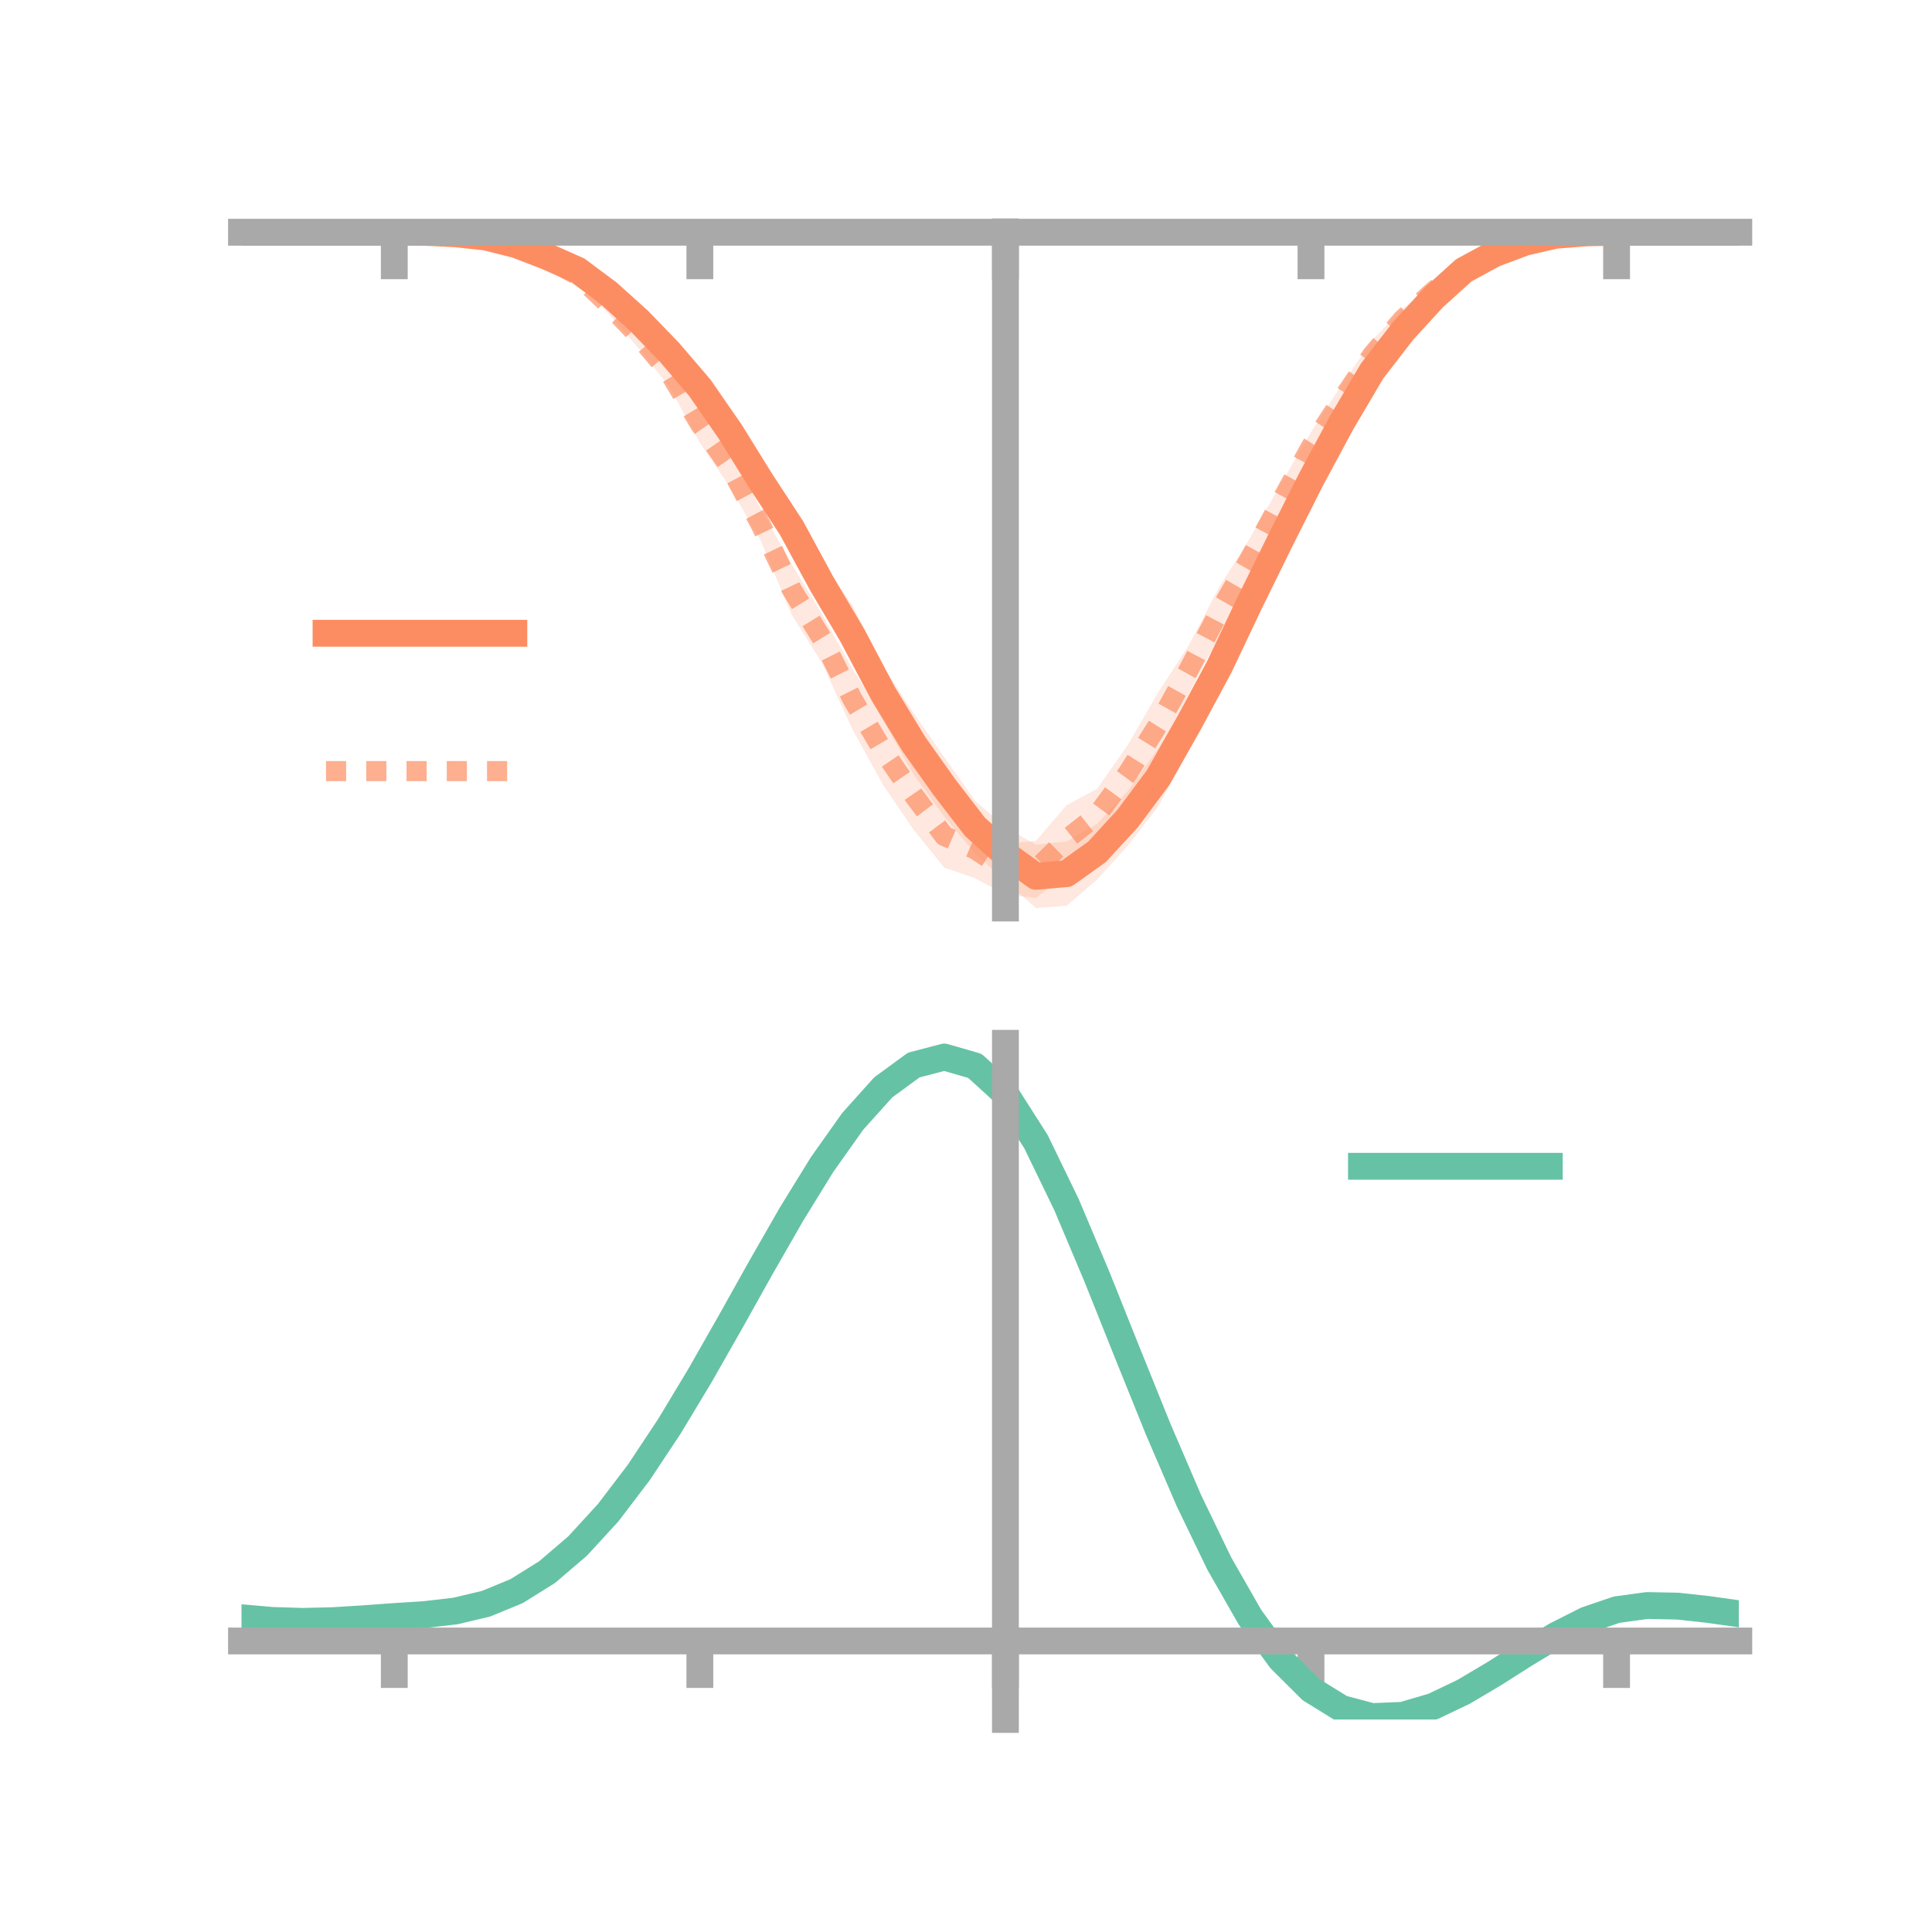 <?xml version="1.0" encoding="utf-8" standalone="no"?>
<!DOCTYPE svg PUBLIC "-//W3C//DTD SVG 1.1//EN"
  "http://www.w3.org/Graphics/SVG/1.1/DTD/svg11.dtd">
<!-- Created with matplotlib (https://matplotlib.org/) -->
<svg height="144pt" version="1.1" viewBox="0 0 144 144" width="144pt" xmlns="http://www.w3.org/2000/svg" xmlns:xlink="http://www.w3.org/1999/xlink">
 <defs>
  <style type="text/css">*{stroke-linecap:butt;stroke-linejoin:round;}</style>
 </defs>
 <g id="figure_1">
  <g id="patch_1">
   <path d="M 0 144 
L 144 144 
L 144 0 
L 0 0 
z
" style="fill:none;"/>
  </g>
  <g id="axes_1">
   <g id="patch_2">
    <path d="M 18 67.68 
L 129.6 67.68 
L 129.6 17.28 
L 18 17.28 
z
" style="fill:none;"/>
   </g>
   <g id="PolyCollection_1">
    <path clip-path="url(#p6718822da0)" d="M 18 17.31 
L 18 17.31 
L 20.278 17.31 
L 22.555 17.31 
L 24.833 17.31 
L 27.11 17.31 
L 29.388 17.31 
L 31.665 17.28 
L 33.943 17.34 
L 36.22 17.503 
L 38.498 18 
L 40.776 18.742 
L 43.053 19.507 
L 45.331 21.148 
L 47.608 22.885 
L 49.886 25.36 
L 52.163 27.649 
L 54.441 30.814 
L 56.718 34.256 
L 58.996 37.487 
L 61.273 41.82 
L 63.551 45.169 
L 65.829 49.687 
L 68.106 53.17 
L 70.384 56.432 
L 72.661 59.662 
L 74.939 61.676 
L 77.216 62.955 
L 79.494 62.722 
L 81.771 61.401 
L 84.049 58.969 
L 86.327 55.785 
L 88.604 51.99 
L 90.882 48.187 
L 93.159 43.032 
L 95.437 38.564 
L 97.714 34.306 
L 99.992 30.426 
L 102.269 26.659 
L 104.547 23.942 
L 106.824 21.54 
L 109.102 19.661 
L 111.38 18.576 
L 113.657 17.88 
L 115.935 17.416 
L 118.212 17.323 
L 120.49 17.309 
L 122.767 17.31 
L 125.045 17.31 
L 127.322 17.31 
L 129.6 17.31 
L 129.6 17.31 
L 129.6 17.31 
L 127.322 17.31 
L 125.045 17.31 
L 122.767 17.31 
L 120.49 17.311 
L 118.212 17.392 
L 115.935 17.653 
L 113.657 18.241 
L 111.38 19.25 
L 109.102 20.636 
L 106.824 22.88 
L 104.547 25.464 
L 102.269 28.644 
L 99.992 32.597 
L 97.714 37.183 
L 95.437 41.964 
L 93.159 46.769 
L 90.882 51.207 
L 88.604 55.867 
L 86.327 60.118 
L 84.049 63.045 
L 81.771 65.568 
L 79.494 67.512 
L 77.216 67.68 
L 74.939 65.682 
L 72.661 63.58 
L 70.384 60.889 
L 68.106 57.729 
L 65.829 53.716 
L 63.551 49.613 
L 61.273 45.276 
L 58.996 41.219 
L 56.718 37.481 
L 54.441 33.578 
L 52.163 30.16 
L 49.886 27.13 
L 47.608 24.891 
L 45.331 22.524 
L 43.053 20.768 
L 40.776 19.509 
L 38.498 18.488 
L 36.22 17.836 
L 33.943 17.508 
L 31.665 17.352 
L 29.388 17.31 
L 27.11 17.31 
L 24.833 17.31 
L 22.555 17.31 
L 20.278 17.31 
L 18 17.31 
z
" style="fill:#fc8d62;fill-opacity:0.2;"/>
   </g>
   <g id="PolyCollection_2">
    <path clip-path="url(#p6718822da0)" d="M 18 17.31 
L 18 17.31 
L 20.278 17.31 
L 22.555 17.31 
L 24.833 17.31 
L 27.11 17.31 
L 29.388 17.31 
L 31.665 17.287 
L 33.943 17.314 
L 36.22 17.545 
L 38.498 17.908 
L 40.776 18.854 
L 43.053 20.004 
L 45.331 21.98 
L 47.608 24.142 
L 49.886 26.722 
L 52.163 30.205 
L 54.441 33.384 
L 56.718 37.956 
L 58.996 42.03 
L 61.273 45.788 
L 63.551 49.872 
L 65.829 53.392 
L 68.106 56.705 
L 70.384 59.964 
L 72.661 61.147 
L 74.939 62.904 
L 77.216 62.666 
L 79.494 60.022 
L 81.771 58.789 
L 84.049 55.545 
L 86.327 51.603 
L 88.604 48.1 
L 90.882 43.736 
L 93.159 40.118 
L 95.437 36.124 
L 97.714 32.215 
L 99.992 28.703 
L 102.269 25.349 
L 104.547 23.011 
L 106.824 21.207 
L 109.102 19.489 
L 111.38 18.564 
L 113.657 17.714 
L 115.935 17.424 
L 118.212 17.305 
L 120.49 17.309 
L 122.767 17.31 
L 125.045 17.31 
L 127.322 17.31 
L 129.6 17.31 
L 129.6 17.31 
L 129.6 17.31 
L 127.322 17.31 
L 125.045 17.31 
L 122.767 17.31 
L 120.49 17.311 
L 118.212 17.4 
L 115.935 17.665 
L 113.657 18.184 
L 111.38 19.081 
L 109.102 20.36 
L 106.824 22.215 
L 104.547 24.58 
L 102.269 27.561 
L 99.992 30.939 
L 97.714 34.348 
L 95.437 38.756 
L 93.159 43.169 
L 90.882 47.429 
L 88.604 51.724 
L 86.327 56.423 
L 84.049 59.755 
L 81.771 62.72 
L 79.494 65.085 
L 77.216 66.933 
L 74.939 66.671 
L 72.661 65.452 
L 70.384 64.665 
L 68.106 61.862 
L 65.829 58.517 
L 63.551 54.4 
L 61.273 49.419 
L 58.996 45.793 
L 56.718 40.346 
L 54.441 36.365 
L 52.163 32.996 
L 49.886 28.819 
L 47.608 25.967 
L 45.331 23.365 
L 43.053 21.034 
L 40.776 19.691 
L 38.498 18.58 
L 36.22 17.915 
L 33.943 17.507 
L 31.665 17.344 
L 29.388 17.31 
L 27.11 17.31 
L 24.833 17.31 
L 22.555 17.31 
L 20.278 17.31 
L 18 17.31 
z
" style="fill:#fc8d62;fill-opacity:0.2;"/>
   </g>
   <g id="matplotlib.axis_1">
    <g id="xtick_1">
     <g id="line2d_1">
      <defs>
       <path d="M 0 0 
L 0 3.5 
" id="md97a001b4c" style="stroke:#a9a9a9;stroke-width:2;"/>
      </defs>
      <g>
       <use style="fill:#a9a9a9;stroke:#a9a9a9;stroke-width:2;" x="29.388" xlink:href="#md97a001b4c" y="17.31"/>
      </g>
     </g>
    </g>
    <g id="xtick_2">
     <g id="line2d_2">
      <g>
       <use style="fill:#a9a9a9;stroke:#a9a9a9;stroke-width:2;" x="52.163" xlink:href="#md97a001b4c" y="17.31"/>
      </g>
     </g>
    </g>
    <g id="xtick_3">
     <g id="line2d_3">
      <g>
       <use style="fill:#a9a9a9;stroke:#a9a9a9;stroke-width:2;" x="74.939" xlink:href="#md97a001b4c" y="17.31"/>
      </g>
     </g>
    </g>
    <g id="xtick_4">
     <g id="line2d_4">
      <g>
       <use style="fill:#a9a9a9;stroke:#a9a9a9;stroke-width:2;" x="97.714" xlink:href="#md97a001b4c" y="17.31"/>
      </g>
     </g>
    </g>
    <g id="xtick_5">
     <g id="line2d_5">
      <g>
       <use style="fill:#a9a9a9;stroke:#a9a9a9;stroke-width:2;" x="120.49" xlink:href="#md97a001b4c" y="17.31"/>
      </g>
     </g>
    </g>
   </g>
   <g id="matplotlib.axis_2"/>
   <g id="line2d_6">
    <path clip-path="url(#p6718822da0)" d="M 18 17.31 
L 20.278 17.31 
L 22.555 17.31 
L 24.833 17.31 
L 27.11 17.31 
L 29.388 17.31 
L 31.665 17.316 
L 33.943 17.424 
L 36.22 17.669 
L 38.498 18.244 
L 40.776 19.126 
L 43.053 20.137 
L 45.331 21.836 
L 47.608 23.888 
L 49.886 26.245 
L 52.163 28.905 
L 54.441 32.196 
L 56.718 35.869 
L 58.996 39.353 
L 61.273 43.548 
L 63.551 47.391 
L 65.829 51.702 
L 68.106 55.449 
L 70.384 58.661 
L 72.661 61.621 
L 74.939 63.679 
L 77.216 65.317 
L 79.494 65.117 
L 81.771 63.485 
L 84.049 61.007 
L 86.327 57.951 
L 88.604 53.928 
L 90.882 49.697 
L 93.159 44.9 
L 95.437 40.264 
L 97.714 35.744 
L 99.992 31.511 
L 102.269 27.652 
L 104.547 24.703 
L 106.824 22.21 
L 109.102 20.149 
L 111.38 18.913 
L 113.657 18.061 
L 115.935 17.535 
L 118.212 17.357 
L 120.49 17.31 
L 122.767 17.31 
L 125.045 17.31 
L 127.322 17.31 
L 129.6 17.31 
" style="fill:none;stroke:#fc8d62;stroke-linecap:square;stroke-width:2;"/>
   </g>
   <g id="line2d_7">
    <path clip-path="url(#p6718822da0)" d="M 18 17.31 
L 20.278 17.31 
L 22.555 17.31 
L 24.833 17.31 
L 27.11 17.31 
L 29.388 17.31 
L 31.665 17.315 
L 33.943 17.41 
L 36.22 17.73 
L 38.498 18.244 
L 40.776 19.273 
L 43.053 20.519 
L 45.331 22.672 
L 47.608 25.054 
L 49.886 27.771 
L 52.163 31.6 
L 54.441 34.874 
L 56.718 39.151 
L 58.996 43.912 
L 61.273 47.603 
L 63.551 52.136 
L 65.829 55.954 
L 68.106 59.284 
L 70.384 62.315 
L 72.661 63.299 
L 74.939 64.788 
L 77.216 64.799 
L 79.494 62.554 
L 81.771 60.755 
L 84.049 57.65 
L 86.327 54.013 
L 88.604 49.912 
L 90.882 45.582 
L 93.159 41.643 
L 95.437 37.44 
L 97.714 33.282 
L 99.992 29.821 
L 102.269 26.455 
L 104.547 23.795 
L 106.824 21.711 
L 109.102 19.925 
L 111.38 18.823 
L 113.657 17.949 
L 115.935 17.544 
L 118.212 17.353 
L 120.49 17.31 
L 122.767 17.31 
L 125.045 17.31 
L 127.322 17.31 
L 129.6 17.31 
" style="fill:none;stroke:#fc8d62;stroke-dasharray:1.5,1.5;stroke-dashoffset:0;stroke-opacity:0.7;stroke-width:1.5;"/>
   </g>
   <g id="patch_3">
    <path d="M 74.939 67.68 
L 74.939 17.28 
" style="fill:none;stroke:#a9a9a9;stroke-linecap:square;stroke-linejoin:miter;stroke-width:2;"/>
   </g>
   <g id="patch_4">
    <path d="M 129.6 67.68 
L 129.6 17.28 
" style="fill:none;"/>
   </g>
   <g id="patch_5">
    <path d="M 18 17.31 
L 129.6 17.31 
" style="fill:none;stroke:#a9a9a9;stroke-linecap:square;stroke-linejoin:miter;stroke-width:2;"/>
   </g>
   <g id="patch_6">
    <path d="M 18 17.28 
L 129.6 17.28 
" style="fill:none;"/>
   </g>
   <g id="legend_1">
    <g id="line2d_8">
     <path d="M 24.3 47.2 
L 38.3 47.2 
" style="fill:none;stroke:#fc8d62;stroke-linecap:square;stroke-width:2;"/>
    </g>
    <g id="line2d_9"/>
    <g id="text_1">
     <!--   -->
     <g transform="translate(43.9 49.65)scale(0.07 -0.07)">
      <defs>
       <path id="DejaVuSans-32"/>
      </defs>
      <use xlink:href="#DejaVuSans-32"/>
     </g>
    </g>
    <g id="line2d_10">
     <path d="M 24.3 57.474 
L 38.3 57.474 
" style="fill:none;stroke:#fc8d62;stroke-dasharray:1.5,1.5;stroke-dashoffset:0;stroke-opacity:0.7;stroke-width:1.5;"/>
    </g>
    <g id="line2d_11"/>
    <g id="text_2">
     <!--   -->
     <g transform="translate(43.9 59.924)scale(0.07 -0.07)">
      <use xlink:href="#DejaVuSans-32"/>
     </g>
    </g>
   </g>
  </g>
  <g id="axes_2">
   <g id="patch_7">
    <path d="M 18 128.16 
L 129.6 128.16 
L 129.6 77.76 
L 18 77.76 
z
" style="fill:none;"/>
   </g>
   <g id="PolyCollection_3">
    <path clip-path="url(#p3b2c4d50d0)" d="M 18 120.618 
L 18 120.535 
L 20.278 120.744 
L 22.555 120.817 
L 24.833 120.757 
L 27.11 120.605 
L 29.388 120.432 
L 31.665 120.28 
L 33.943 120.01 
L 36.22 119.464 
L 38.498 118.515 
L 40.776 117.072 
L 43.053 115.083 
L 45.331 112.539 
L 47.608 109.472 
L 49.886 105.95 
L 52.163 102.073 
L 54.441 97.97 
L 56.718 93.796 
L 58.996 89.725 
L 61.273 85.947 
L 63.551 82.66 
L 65.829 80.067 
L 68.106 78.369 
L 70.384 77.76 
L 72.661 78.427 
L 74.939 80.536 
L 77.216 84.165 
L 79.494 88.939 
L 81.771 94.423 
L 84.049 100.214 
L 86.327 105.954 
L 88.604 111.344 
L 90.882 116.152 
L 93.159 120.206 
L 95.437 123.403 
L 97.714 125.701 
L 99.992 127.121 
L 102.269 127.731 
L 104.547 127.64 
L 106.824 126.984 
L 109.102 125.913 
L 111.38 124.586 
L 113.657 123.166 
L 115.935 121.81 
L 118.212 120.672 
L 120.49 119.898 
L 122.767 119.589 
L 125.045 119.638 
L 127.322 119.895 
L 129.6 120.228 
L 129.6 120.336 
L 129.6 120.336 
L 127.322 120.025 
L 125.045 119.784 
L 122.767 119.743 
L 120.49 120.056 
L 118.212 120.842 
L 115.935 122.014 
L 113.657 123.421 
L 111.38 124.896 
L 109.102 126.272 
L 106.824 127.38 
L 104.547 128.059 
L 102.269 128.16 
L 99.992 127.561 
L 97.714 126.17 
L 95.437 123.935 
L 93.159 120.845 
L 90.882 116.937 
L 88.604 112.304 
L 86.327 107.104 
L 84.049 101.56 
L 81.771 95.958 
L 79.494 90.646 
L 77.216 86.018 
L 74.939 82.5 
L 72.661 80.459 
L 70.384 79.814 
L 68.106 80.398 
L 65.829 82.028 
L 63.551 84.512 
L 61.273 87.655 
L 58.996 91.261 
L 56.718 95.14 
L 54.441 99.111 
L 52.163 103.01 
L 49.886 106.692 
L 47.608 110.037 
L 45.331 112.952 
L 43.053 115.377 
L 40.776 117.284 
L 38.498 118.68 
L 36.22 119.607 
L 33.943 120.14 
L 31.665 120.4 
L 29.388 120.54 
L 27.11 120.697 
L 24.833 120.83 
L 22.555 120.877 
L 20.278 120.808 
L 18 120.618 
z
" style="fill:#66c2a5;fill-opacity:0.2;"/>
   </g>
   <g id="matplotlib.axis_3">
    <g id="xtick_6">
     <g id="line2d_12">
      <g>
       <use style="fill:#a9a9a9;stroke:#a9a9a9;stroke-width:2;" x="29.388" xlink:href="#md97a001b4c" y="122.308"/>
      </g>
     </g>
    </g>
    <g id="xtick_7">
     <g id="line2d_13">
      <g>
       <use style="fill:#a9a9a9;stroke:#a9a9a9;stroke-width:2;" x="52.163" xlink:href="#md97a001b4c" y="122.308"/>
      </g>
     </g>
    </g>
    <g id="xtick_8">
     <g id="line2d_14">
      <g>
       <use style="fill:#a9a9a9;stroke:#a9a9a9;stroke-width:2;" x="74.939" xlink:href="#md97a001b4c" y="122.308"/>
      </g>
     </g>
    </g>
    <g id="xtick_9">
     <g id="line2d_15">
      <g>
       <use style="fill:#a9a9a9;stroke:#a9a9a9;stroke-width:2;" x="97.714" xlink:href="#md97a001b4c" y="122.308"/>
      </g>
     </g>
    </g>
    <g id="xtick_10">
     <g id="line2d_16">
      <g>
       <use style="fill:#a9a9a9;stroke:#a9a9a9;stroke-width:2;" x="120.49" xlink:href="#md97a001b4c" y="122.308"/>
      </g>
     </g>
    </g>
   </g>
   <g id="matplotlib.axis_4"/>
   <g id="line2d_17">
    <path clip-path="url(#p3b2c4d50d0)" d="M 18 120.577 
L 20.278 120.776 
L 22.555 120.847 
L 24.833 120.793 
L 27.11 120.651 
L 29.388 120.486 
L 31.665 120.34 
L 33.943 120.075 
L 36.22 119.535 
L 38.498 118.598 
L 40.776 117.178 
L 43.053 115.23 
L 45.331 112.746 
L 47.608 109.755 
L 49.886 106.321 
L 52.163 102.542 
L 54.441 98.541 
L 56.718 94.468 
L 58.996 90.493 
L 61.273 86.801 
L 63.551 83.586 
L 65.829 81.048 
L 68.106 79.383 
L 70.384 78.787 
L 72.661 79.443 
L 74.939 81.518 
L 77.216 85.092 
L 79.494 89.792 
L 81.771 95.191 
L 84.049 100.887 
L 86.327 106.529 
L 88.604 111.824 
L 90.882 116.544 
L 93.159 120.526 
L 95.437 123.669 
L 97.714 125.936 
L 99.992 127.341 
L 102.269 127.945 
L 104.547 127.849 
L 106.824 127.182 
L 109.102 126.092 
L 111.38 124.741 
L 113.657 123.293 
L 115.935 121.912 
L 118.212 120.757 
L 120.49 119.977 
L 122.767 119.666 
L 125.045 119.711 
L 127.322 119.96 
L 129.6 120.282 
" style="fill:none;stroke:#66c2a5;stroke-linecap:square;stroke-width:2;"/>
   </g>
   <g id="patch_8">
    <path d="M 74.939 128.16 
L 74.939 77.76 
" style="fill:none;stroke:#a9a9a9;stroke-linecap:square;stroke-linejoin:miter;stroke-width:2;"/>
   </g>
   <g id="patch_9">
    <path d="M 129.6 128.16 
L 129.6 77.76 
" style="fill:none;"/>
   </g>
   <g id="patch_10">
    <path d="M 18 122.308 
L 129.6 122.308 
" style="fill:none;stroke:#a9a9a9;stroke-linecap:square;stroke-linejoin:miter;stroke-width:2;"/>
   </g>
   <g id="patch_11">
    <path d="M 18 77.76 
L 129.6 77.76 
" style="fill:none;"/>
   </g>
   <g id="legend_2">
    <g id="line2d_18">
     <path d="M 101.475 86.929 
L 115.475 86.929 
" style="fill:none;stroke:#66c2a5;stroke-linecap:square;stroke-width:2;"/>
    </g>
    <g id="line2d_19"/>
    <g id="text_3">
     <!--   -->
     <g transform="translate(121.075 89.379)scale(0.07 -0.07)">
      <use xlink:href="#DejaVuSans-32"/>
     </g>
    </g>
   </g>
  </g>
 </g>
 <defs>
  <clipPath id="p6718822da0">
   <rect height="50.4" width="111.6" x="18" y="17.28"/>
  </clipPath>
  <clipPath id="p3b2c4d50d0">
   <rect height="50.4" width="111.6" x="18" y="77.76"/>
  </clipPath>
 </defs>
</svg>
